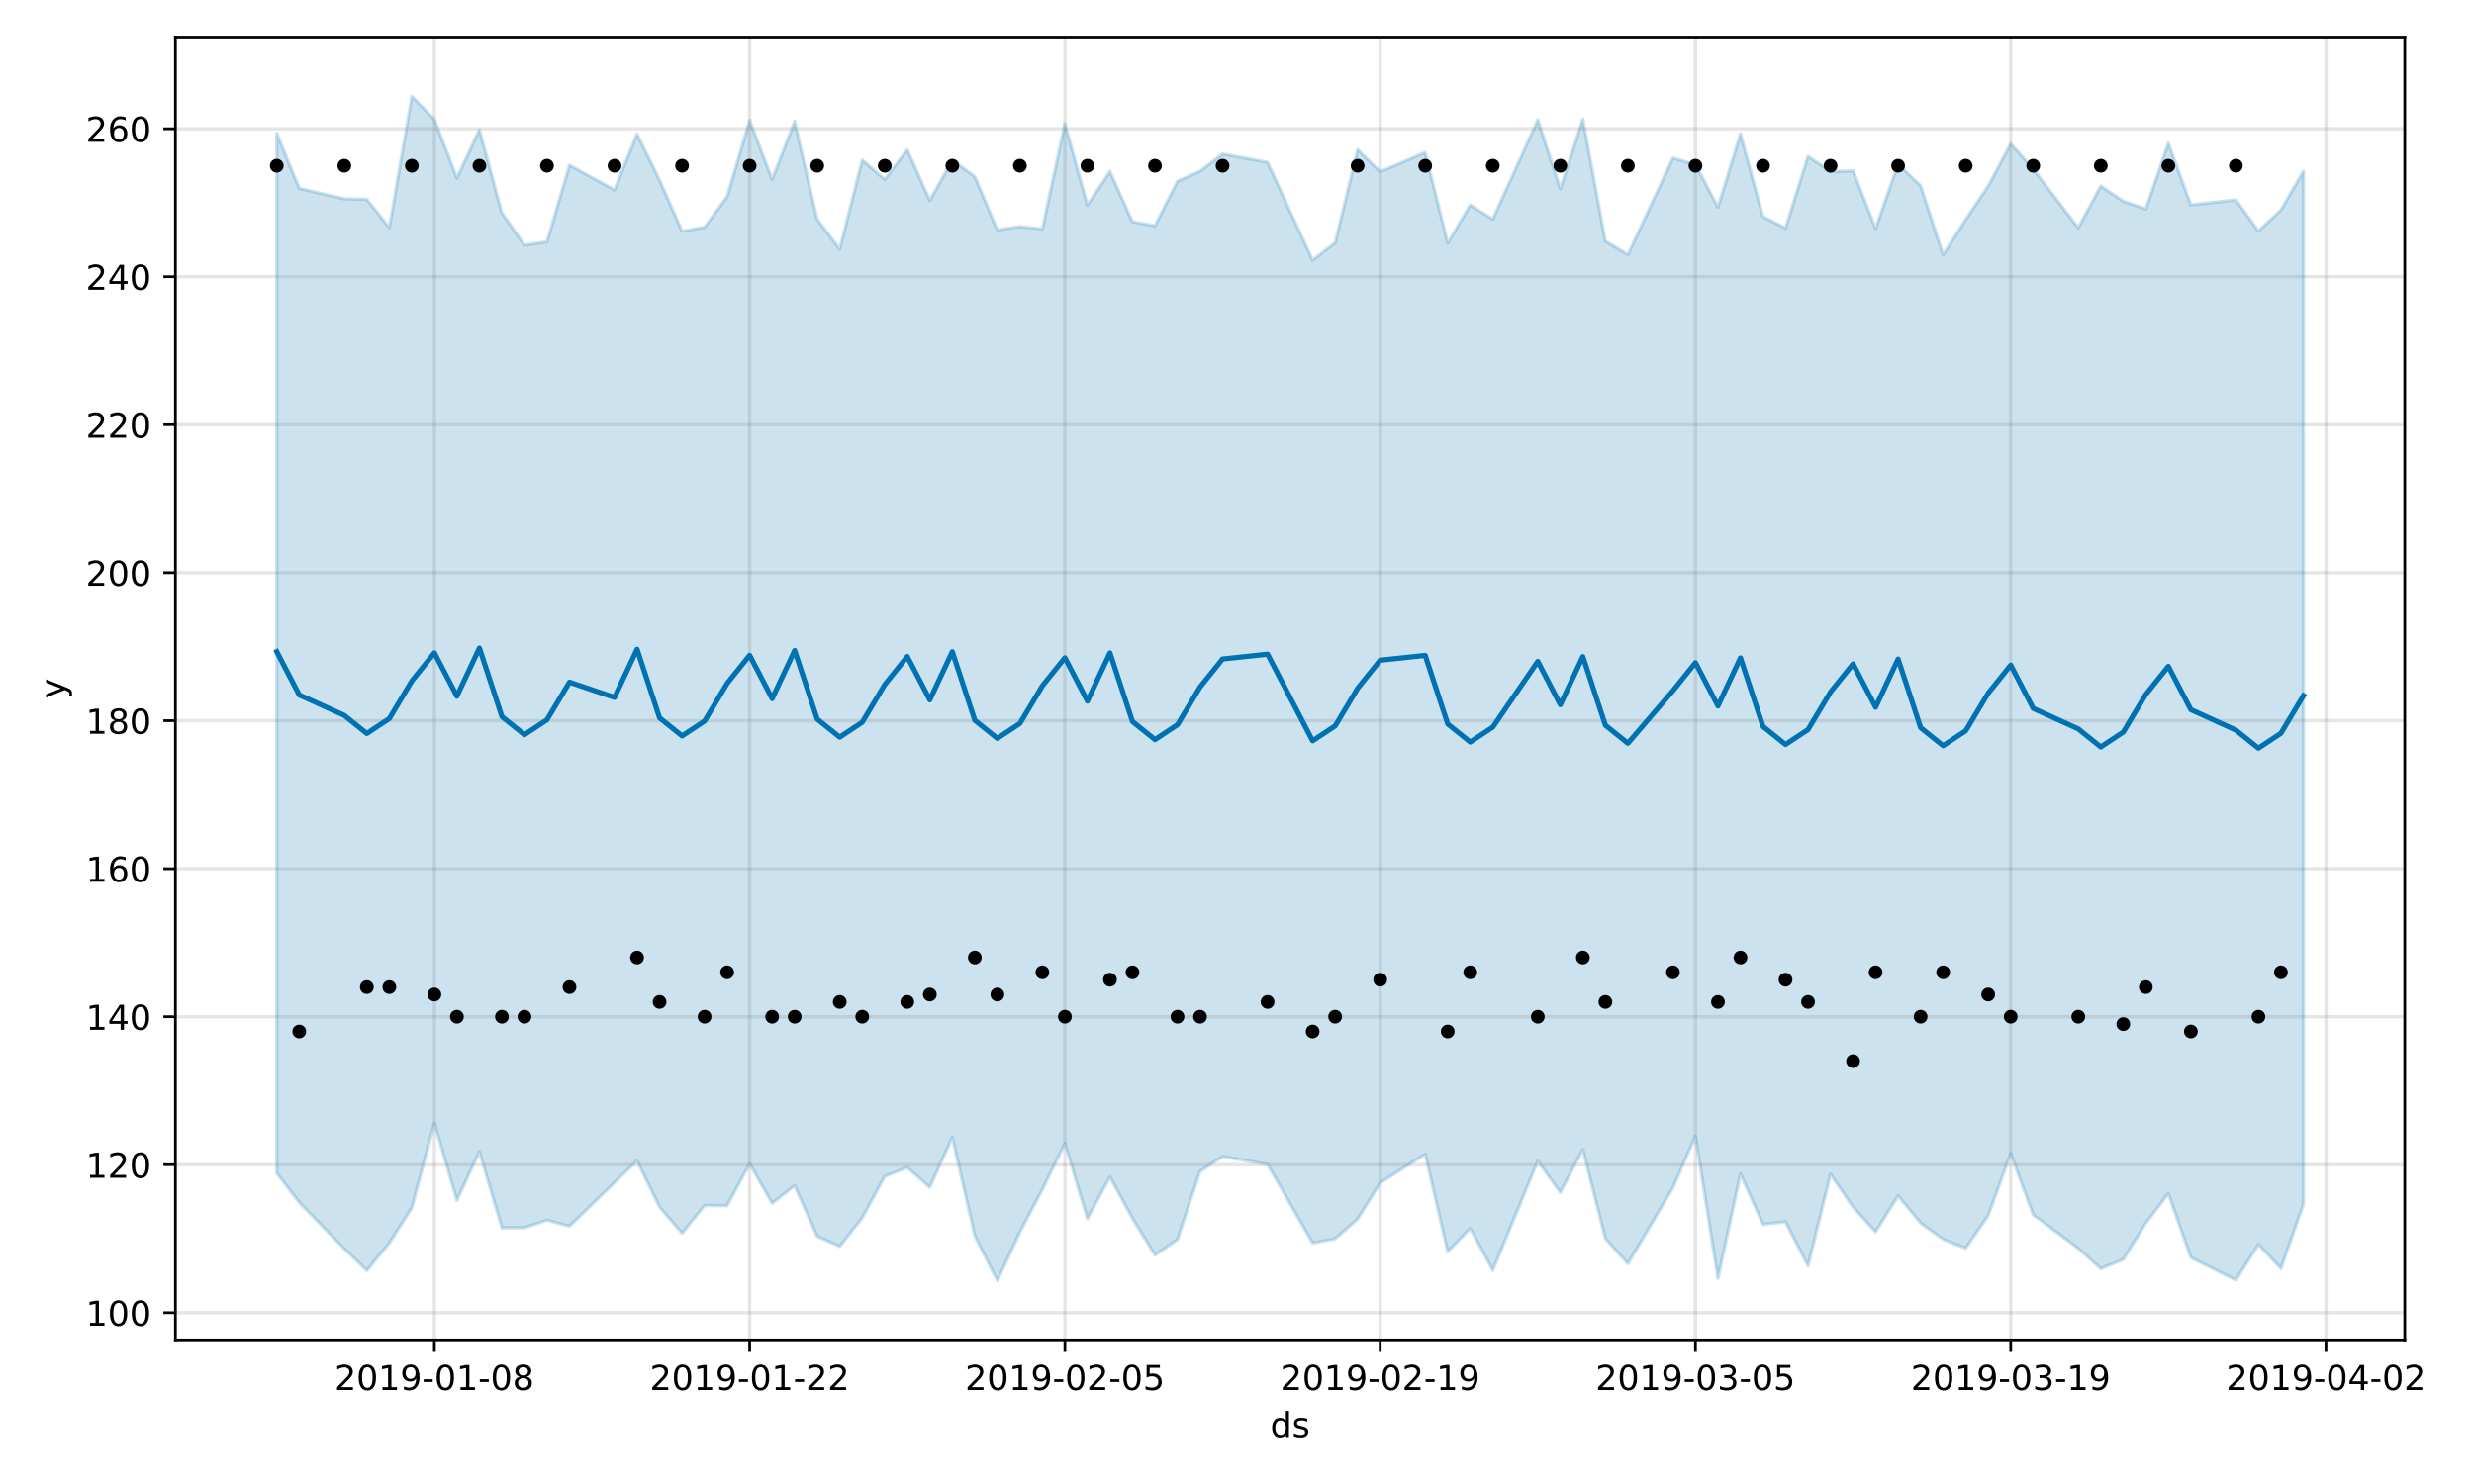 <?xml version="1.0" encoding="utf-8" standalone="no"?>
<!DOCTYPE svg PUBLIC "-//W3C//DTD SVG 1.1//EN"
  "http://www.w3.org/Graphics/SVG/1.1/DTD/svg11.dtd">
<!-- Created with matplotlib (https://matplotlib.org/) -->
<svg height="432pt" version="1.1" viewBox="0 0 720 432" width="720pt" xmlns="http://www.w3.org/2000/svg" xmlns:xlink="http://www.w3.org/1999/xlink">
 <defs>
  <style type="text/css">
*{stroke-linecap:butt;stroke-linejoin:round;}
  </style>
 </defs>
 <g id="figure_1">
  <g id="patch_1">
   <path d="M 0 432 
L 720 432 
L 720 0 
L 0 0 
z
" style="fill:#ffffff;"/>
  </g>
  <g id="axes_1">
   <g id="patch_2">
    <path d="M 51.05 390.04 
L 699.857 390.04 
L 699.857 10.8 
L 51.05 10.8 
z
" style="fill:#ffffff;"/>
   </g>
   <g id="PolyCollection_1">
    <defs>
     <path d="M 80.541 -393.161 
L 80.541 -90.504 
L 87.095 -81.955 
L 100.202 -68.465 
L 106.756 -62.126 
L 113.309 -70.136 
L 119.863 -80.389 
L 126.417 -105.034 
L 132.97 -82.588 
L 139.524 -96.75 
L 146.077 -74.578 
L 152.631 -74.571 
L 159.185 -76.794 
L 165.738 -75.019 
L 178.845 -87.751 
L 185.399 -94.082 
L 191.953 -80.592 
L 198.506 -73.006 
L 205.06 -81.075 
L 211.613 -81.009 
L 218.167 -93.222 
L 224.721 -81.7 
L 231.274 -86.862 
L 237.828 -72.081 
L 244.381 -69.159 
L 250.935 -77.463 
L 257.489 -89.522 
L 264.042 -92.128 
L 270.596 -86.347 
L 277.15 -100.916 
L 283.703 -72.187 
L 290.257 -59.198 
L 296.81 -73.288 
L 303.364 -85.74 
L 309.918 -99.134 
L 316.471 -77.231 
L 323.025 -89.352 
L 329.578 -77.296 
L 336.132 -66.634 
L 342.686 -71.186 
L 349.239 -90.997 
L 355.793 -95.341 
L 368.9 -93.025 
L 382.007 -70.124 
L 388.561 -71.364 
L 395.114 -77.127 
L 401.668 -87.625 
L 414.775 -96.02 
L 421.329 -67.599 
L 427.883 -74.411 
L 434.436 -62.205 
L 447.543 -93.985 
L 454.097 -84.851 
L 460.651 -97.331 
L 467.204 -71.451 
L 473.758 -64.126 
L 486.865 -86.229 
L 493.419 -101.23 
L 499.972 -59.838 
L 506.526 -90.282 
L 513.079 -75.566 
L 519.633 -76.304 
L 526.187 -63.503 
L 532.74 -90.162 
L 539.294 -80.574 
L 545.847 -73.386 
L 552.401 -83.889 
L 558.955 -75.963 
L 565.508 -71.231 
L 572.062 -68.629 
L 578.616 -78.128 
L 585.169 -96.144 
L 591.723 -78.357 
L 604.83 -68.555 
L 611.384 -62.677 
L 617.937 -65.379 
L 624.491 -75.918 
L 631.044 -84.529 
L 637.598 -65.892 
L 650.705 -59.352 
L 657.259 -69.718 
L 663.812 -62.712 
L 670.366 -81.444 
L 670.366 -382.159 
L 670.366 -382.159 
L 663.812 -370.863 
L 657.259 -364.743 
L 650.705 -373.822 
L 637.598 -372.357 
L 631.044 -390.331 
L 624.491 -371.172 
L 617.937 -373.425 
L 611.384 -377.838 
L 604.83 -365.703 
L 591.723 -382.799 
L 585.169 -390.185 
L 578.616 -377.843 
L 572.062 -368.085 
L 565.508 -357.871 
L 558.955 -377.926 
L 552.401 -384.269 
L 545.847 -365.472 
L 539.294 -382.265 
L 532.74 -382.029 
L 526.187 -386.503 
L 519.633 -365.612 
L 513.079 -368.942 
L 506.526 -393.059 
L 499.972 -371.71 
L 493.419 -384.123 
L 486.865 -386.009 
L 473.758 -357.883 
L 467.204 -361.812 
L 460.651 -397.364 
L 454.097 -377.071 
L 447.543 -397.157 
L 434.436 -368.183 
L 427.883 -372.337 
L 421.329 -361.264 
L 414.775 -387.626 
L 401.668 -382.024 
L 395.114 -388.461 
L 388.561 -361.339 
L 382.007 -356.289 
L 368.9 -384.763 
L 355.793 -387.173 
L 349.239 -382.176 
L 342.686 -379.248 
L 336.132 -366.305 
L 329.578 -367.442 
L 323.025 -382.077 
L 316.471 -372.294 
L 309.918 -396.03 
L 303.364 -365.382 
L 296.81 -366.06 
L 290.257 -365.069 
L 283.703 -380.581 
L 277.15 -385.428 
L 270.596 -373.63 
L 264.042 -388.463 
L 257.489 -379.782 
L 250.935 -385.42 
L 244.381 -359.478 
L 237.828 -368.166 
L 231.274 -396.688 
L 224.721 -379.755 
L 218.167 -396.997 
L 211.613 -374.761 
L 205.06 -365.886 
L 198.506 -364.723 
L 191.953 -379.579 
L 185.399 -392.997 
L 178.845 -376.714 
L 165.738 -383.925 
L 159.185 -361.589 
L 152.631 -360.669 
L 146.077 -370.012 
L 139.524 -394.253 
L 132.97 -380.19 
L 126.417 -397.268 
L 119.863 -403.962 
L 113.309 -365.739 
L 106.756 -373.984 
L 100.202 -374.114 
L 87.095 -377.184 
L 80.541 -393.161 
z
" id="mb9f3b65f4f" style="stroke:#0072b2;stroke-opacity:0.2;"/>
    </defs>
    <g clip-path="url(#pc8fe25f6d8)">
     <use style="fill:#0072b2;fill-opacity:0.2;stroke:#0072b2;stroke-opacity:0.2;" x="0" xlink:href="#mb9f3b65f4f" y="432"/>
    </g>
   </g>
   <g id="matplotlib.axis_1">
    <g id="xtick_1">
     <g id="line2d_1">
      <path clip-path="url(#pc8fe25f6d8)" d="M 126.417 390.04 
L 126.417 10.8 
" style="fill:none;stroke:#808080;stroke-linecap:square;stroke-opacity:0.2;"/>
     </g>
     <g id="line2d_2">
      <defs>
       <path d="M 0 0 
L 0 3.5 
" id="ma91b0bcf35" style="stroke:#000000;stroke-width:0.8;"/>
      </defs>
      <g>
       <use style="stroke:#000000;stroke-width:0.8;" x="126.417" xlink:href="#ma91b0bcf35" y="390.04"/>
      </g>
     </g>
     <g id="text_1">
      <!-- 2019-01-08 -->
      <defs>
       <path d="M 19.188 8.297 
L 53.609 8.297 
L 53.609 0 
L 7.328 0 
L 7.328 8.297 
Q 12.938 14.109 22.625 23.891 
Q 32.328 33.688 34.812 36.531 
Q 39.547 41.844 41.422 45.531 
Q 43.312 49.219 43.312 52.781 
Q 43.312 58.594 39.234 62.25 
Q 35.156 65.922 28.609 65.922 
Q 23.969 65.922 18.812 64.312 
Q 13.672 62.703 7.812 59.422 
L 7.812 69.391 
Q 13.766 71.781 18.938 73 
Q 24.125 74.219 28.422 74.219 
Q 39.75 74.219 46.484 68.547 
Q 53.219 62.891 53.219 53.422 
Q 53.219 48.922 51.531 44.891 
Q 49.859 40.875 45.406 35.406 
Q 44.188 33.984 37.641 27.219 
Q 31.109 20.453 19.188 8.297 
z
" id="DejaVuSans-50"/>
       <path d="M 31.781 66.406 
Q 24.172 66.406 20.328 58.906 
Q 16.5 51.422 16.5 36.375 
Q 16.5 21.391 20.328 13.891 
Q 24.172 6.391 31.781 6.391 
Q 39.453 6.391 43.281 13.891 
Q 47.125 21.391 47.125 36.375 
Q 47.125 51.422 43.281 58.906 
Q 39.453 66.406 31.781 66.406 
z
M 31.781 74.219 
Q 44.047 74.219 50.516 64.516 
Q 56.984 54.828 56.984 36.375 
Q 56.984 17.969 50.516 8.266 
Q 44.047 -1.422 31.781 -1.422 
Q 19.531 -1.422 13.062 8.266 
Q 6.594 17.969 6.594 36.375 
Q 6.594 54.828 13.062 64.516 
Q 19.531 74.219 31.781 74.219 
z
" id="DejaVuSans-48"/>
       <path d="M 12.406 8.297 
L 28.516 8.297 
L 28.516 63.922 
L 10.984 60.406 
L 10.984 69.391 
L 28.422 72.906 
L 38.281 72.906 
L 38.281 8.297 
L 54.391 8.297 
L 54.391 0 
L 12.406 0 
z
" id="DejaVuSans-49"/>
       <path d="M 10.984 1.516 
L 10.984 10.5 
Q 14.703 8.734 18.5 7.812 
Q 22.312 6.891 25.984 6.891 
Q 35.75 6.891 40.891 13.453 
Q 46.047 20.016 46.781 33.406 
Q 43.953 29.203 39.594 26.953 
Q 35.25 24.703 29.984 24.703 
Q 19.047 24.703 12.672 31.312 
Q 6.297 37.938 6.297 49.422 
Q 6.297 60.641 12.938 67.422 
Q 19.578 74.219 30.609 74.219 
Q 43.266 74.219 49.922 64.516 
Q 56.594 54.828 56.594 36.375 
Q 56.594 19.141 48.406 8.859 
Q 40.234 -1.422 26.422 -1.422 
Q 22.703 -1.422 18.891 -0.688 
Q 15.094 0.047 10.984 1.516 
z
M 30.609 32.422 
Q 37.25 32.422 41.125 36.953 
Q 45.016 41.5 45.016 49.422 
Q 45.016 57.281 41.125 61.844 
Q 37.25 66.406 30.609 66.406 
Q 23.969 66.406 20.094 61.844 
Q 16.219 57.281 16.219 49.422 
Q 16.219 41.5 20.094 36.953 
Q 23.969 32.422 30.609 32.422 
z
" id="DejaVuSans-57"/>
       <path d="M 4.891 31.391 
L 31.203 31.391 
L 31.203 23.391 
L 4.891 23.391 
z
" id="DejaVuSans-45"/>
       <path d="M 31.781 34.625 
Q 24.75 34.625 20.719 30.859 
Q 16.703 27.094 16.703 20.516 
Q 16.703 13.922 20.719 10.156 
Q 24.75 6.391 31.781 6.391 
Q 38.812 6.391 42.859 10.172 
Q 46.922 13.969 46.922 20.516 
Q 46.922 27.094 42.891 30.859 
Q 38.875 34.625 31.781 34.625 
z
M 21.922 38.812 
Q 15.578 40.375 12.031 44.719 
Q 8.5 49.078 8.5 55.328 
Q 8.5 64.062 14.719 69.141 
Q 20.953 74.219 31.781 74.219 
Q 42.672 74.219 48.875 69.141 
Q 55.078 64.062 55.078 55.328 
Q 55.078 49.078 51.531 44.719 
Q 48 40.375 41.703 38.812 
Q 48.828 37.156 52.797 32.312 
Q 56.781 27.484 56.781 20.516 
Q 56.781 9.906 50.312 4.234 
Q 43.844 -1.422 31.781 -1.422 
Q 19.734 -1.422 13.25 4.234 
Q 6.781 9.906 6.781 20.516 
Q 6.781 27.484 10.781 32.312 
Q 14.797 37.156 21.922 38.812 
z
M 18.312 54.391 
Q 18.312 48.734 21.844 45.562 
Q 25.391 42.391 31.781 42.391 
Q 38.141 42.391 41.719 45.562 
Q 45.312 48.734 45.312 54.391 
Q 45.312 60.062 41.719 63.234 
Q 38.141 66.406 31.781 66.406 
Q 25.391 66.406 21.844 63.234 
Q 18.312 60.062 18.312 54.391 
z
" id="DejaVuSans-56"/>
      </defs>
      <g transform="translate(97.359 404.638)scale(0.1 -0.1)">
       <use xlink:href="#DejaVuSans-50"/>
       <use x="63.623" xlink:href="#DejaVuSans-48"/>
       <use x="127.246" xlink:href="#DejaVuSans-49"/>
       <use x="190.869" xlink:href="#DejaVuSans-57"/>
       <use x="254.492" xlink:href="#DejaVuSans-45"/>
       <use x="290.576" xlink:href="#DejaVuSans-48"/>
       <use x="354.199" xlink:href="#DejaVuSans-49"/>
       <use x="417.822" xlink:href="#DejaVuSans-45"/>
       <use x="453.906" xlink:href="#DejaVuSans-48"/>
       <use x="517.529" xlink:href="#DejaVuSans-56"/>
      </g>
     </g>
    </g>
    <g id="xtick_2">
     <g id="line2d_3">
      <path clip-path="url(#pc8fe25f6d8)" d="M 218.167 390.04 
L 218.167 10.8 
" style="fill:none;stroke:#808080;stroke-linecap:square;stroke-opacity:0.2;"/>
     </g>
     <g id="line2d_4">
      <g>
       <use style="stroke:#000000;stroke-width:0.8;" x="218.167" xlink:href="#ma91b0bcf35" y="390.04"/>
      </g>
     </g>
     <g id="text_2">
      <!-- 2019-01-22 -->
      <g transform="translate(189.109 404.638)scale(0.1 -0.1)">
       <use xlink:href="#DejaVuSans-50"/>
       <use x="63.623" xlink:href="#DejaVuSans-48"/>
       <use x="127.246" xlink:href="#DejaVuSans-49"/>
       <use x="190.869" xlink:href="#DejaVuSans-57"/>
       <use x="254.492" xlink:href="#DejaVuSans-45"/>
       <use x="290.576" xlink:href="#DejaVuSans-48"/>
       <use x="354.199" xlink:href="#DejaVuSans-49"/>
       <use x="417.822" xlink:href="#DejaVuSans-45"/>
       <use x="453.906" xlink:href="#DejaVuSans-50"/>
       <use x="517.529" xlink:href="#DejaVuSans-50"/>
      </g>
     </g>
    </g>
    <g id="xtick_3">
     <g id="line2d_5">
      <path clip-path="url(#pc8fe25f6d8)" d="M 309.918 390.04 
L 309.918 10.8 
" style="fill:none;stroke:#808080;stroke-linecap:square;stroke-opacity:0.2;"/>
     </g>
     <g id="line2d_6">
      <g>
       <use style="stroke:#000000;stroke-width:0.8;" x="309.918" xlink:href="#ma91b0bcf35" y="390.04"/>
      </g>
     </g>
     <g id="text_3">
      <!-- 2019-02-05 -->
      <defs>
       <path d="M 10.797 72.906 
L 49.516 72.906 
L 49.516 64.594 
L 19.828 64.594 
L 19.828 46.734 
Q 21.969 47.469 24.109 47.828 
Q 26.266 48.188 28.422 48.188 
Q 40.625 48.188 47.75 41.5 
Q 54.891 34.812 54.891 23.391 
Q 54.891 11.625 47.562 5.094 
Q 40.234 -1.422 26.906 -1.422 
Q 22.312 -1.422 17.547 -0.641 
Q 12.797 0.141 7.719 1.703 
L 7.719 11.625 
Q 12.109 9.234 16.797 8.062 
Q 21.484 6.891 26.703 6.891 
Q 35.156 6.891 40.078 11.328 
Q 45.016 15.766 45.016 23.391 
Q 45.016 31 40.078 35.438 
Q 35.156 39.891 26.703 39.891 
Q 22.75 39.891 18.812 39.016 
Q 14.891 38.141 10.797 36.281 
z
" id="DejaVuSans-53"/>
      </defs>
      <g transform="translate(280.86 404.638)scale(0.1 -0.1)">
       <use xlink:href="#DejaVuSans-50"/>
       <use x="63.623" xlink:href="#DejaVuSans-48"/>
       <use x="127.246" xlink:href="#DejaVuSans-49"/>
       <use x="190.869" xlink:href="#DejaVuSans-57"/>
       <use x="254.492" xlink:href="#DejaVuSans-45"/>
       <use x="290.576" xlink:href="#DejaVuSans-48"/>
       <use x="354.199" xlink:href="#DejaVuSans-50"/>
       <use x="417.822" xlink:href="#DejaVuSans-45"/>
       <use x="453.906" xlink:href="#DejaVuSans-48"/>
       <use x="517.529" xlink:href="#DejaVuSans-53"/>
      </g>
     </g>
    </g>
    <g id="xtick_4">
     <g id="line2d_7">
      <path clip-path="url(#pc8fe25f6d8)" d="M 401.668 390.04 
L 401.668 10.8 
" style="fill:none;stroke:#808080;stroke-linecap:square;stroke-opacity:0.2;"/>
     </g>
     <g id="line2d_8">
      <g>
       <use style="stroke:#000000;stroke-width:0.8;" x="401.668" xlink:href="#ma91b0bcf35" y="390.04"/>
      </g>
     </g>
     <g id="text_4">
      <!-- 2019-02-19 -->
      <g transform="translate(372.61 404.638)scale(0.1 -0.1)">
       <use xlink:href="#DejaVuSans-50"/>
       <use x="63.623" xlink:href="#DejaVuSans-48"/>
       <use x="127.246" xlink:href="#DejaVuSans-49"/>
       <use x="190.869" xlink:href="#DejaVuSans-57"/>
       <use x="254.492" xlink:href="#DejaVuSans-45"/>
       <use x="290.576" xlink:href="#DejaVuSans-48"/>
       <use x="354.199" xlink:href="#DejaVuSans-50"/>
       <use x="417.822" xlink:href="#DejaVuSans-45"/>
       <use x="453.906" xlink:href="#DejaVuSans-49"/>
       <use x="517.529" xlink:href="#DejaVuSans-57"/>
      </g>
     </g>
    </g>
    <g id="xtick_5">
     <g id="line2d_9">
      <path clip-path="url(#pc8fe25f6d8)" d="M 493.419 390.04 
L 493.419 10.8 
" style="fill:none;stroke:#808080;stroke-linecap:square;stroke-opacity:0.2;"/>
     </g>
     <g id="line2d_10">
      <g>
       <use style="stroke:#000000;stroke-width:0.8;" x="493.419" xlink:href="#ma91b0bcf35" y="390.04"/>
      </g>
     </g>
     <g id="text_5">
      <!-- 2019-03-05 -->
      <defs>
       <path d="M 40.578 39.312 
Q 47.656 37.797 51.625 33 
Q 55.609 28.219 55.609 21.188 
Q 55.609 10.406 48.188 4.484 
Q 40.766 -1.422 27.094 -1.422 
Q 22.516 -1.422 17.656 -0.516 
Q 12.797 0.391 7.625 2.203 
L 7.625 11.719 
Q 11.719 9.328 16.594 8.109 
Q 21.484 6.891 26.812 6.891 
Q 36.078 6.891 40.938 10.547 
Q 45.797 14.203 45.797 21.188 
Q 45.797 27.641 41.281 31.266 
Q 36.766 34.906 28.719 34.906 
L 20.219 34.906 
L 20.219 43.016 
L 29.109 43.016 
Q 36.375 43.016 40.234 45.922 
Q 44.094 48.828 44.094 54.297 
Q 44.094 59.906 40.109 62.906 
Q 36.141 65.922 28.719 65.922 
Q 24.656 65.922 20.016 65.031 
Q 15.375 64.156 9.812 62.312 
L 9.812 71.094 
Q 15.438 72.656 20.344 73.438 
Q 25.25 74.219 29.594 74.219 
Q 40.828 74.219 47.359 69.109 
Q 53.906 64.016 53.906 55.328 
Q 53.906 49.266 50.438 45.094 
Q 46.969 40.922 40.578 39.312 
z
" id="DejaVuSans-51"/>
      </defs>
      <g transform="translate(464.361 404.638)scale(0.1 -0.1)">
       <use xlink:href="#DejaVuSans-50"/>
       <use x="63.623" xlink:href="#DejaVuSans-48"/>
       <use x="127.246" xlink:href="#DejaVuSans-49"/>
       <use x="190.869" xlink:href="#DejaVuSans-57"/>
       <use x="254.492" xlink:href="#DejaVuSans-45"/>
       <use x="290.576" xlink:href="#DejaVuSans-48"/>
       <use x="354.199" xlink:href="#DejaVuSans-51"/>
       <use x="417.822" xlink:href="#DejaVuSans-45"/>
       <use x="453.906" xlink:href="#DejaVuSans-48"/>
       <use x="517.529" xlink:href="#DejaVuSans-53"/>
      </g>
     </g>
    </g>
    <g id="xtick_6">
     <g id="line2d_11">
      <path clip-path="url(#pc8fe25f6d8)" d="M 585.169 390.04 
L 585.169 10.8 
" style="fill:none;stroke:#808080;stroke-linecap:square;stroke-opacity:0.2;"/>
     </g>
     <g id="line2d_12">
      <g>
       <use style="stroke:#000000;stroke-width:0.8;" x="585.169" xlink:href="#ma91b0bcf35" y="390.04"/>
      </g>
     </g>
     <g id="text_6">
      <!-- 2019-03-19 -->
      <g transform="translate(556.111 404.638)scale(0.1 -0.1)">
       <use xlink:href="#DejaVuSans-50"/>
       <use x="63.623" xlink:href="#DejaVuSans-48"/>
       <use x="127.246" xlink:href="#DejaVuSans-49"/>
       <use x="190.869" xlink:href="#DejaVuSans-57"/>
       <use x="254.492" xlink:href="#DejaVuSans-45"/>
       <use x="290.576" xlink:href="#DejaVuSans-48"/>
       <use x="354.199" xlink:href="#DejaVuSans-51"/>
       <use x="417.822" xlink:href="#DejaVuSans-45"/>
       <use x="453.906" xlink:href="#DejaVuSans-49"/>
       <use x="517.529" xlink:href="#DejaVuSans-57"/>
      </g>
     </g>
    </g>
    <g id="xtick_7">
     <g id="line2d_13">
      <path clip-path="url(#pc8fe25f6d8)" d="M 676.92 390.04 
L 676.92 10.8 
" style="fill:none;stroke:#808080;stroke-linecap:square;stroke-opacity:0.2;"/>
     </g>
     <g id="line2d_14">
      <g>
       <use style="stroke:#000000;stroke-width:0.8;" x="676.92" xlink:href="#ma91b0bcf35" y="390.04"/>
      </g>
     </g>
     <g id="text_7">
      <!-- 2019-04-02 -->
      <defs>
       <path d="M 37.797 64.312 
L 12.891 25.391 
L 37.797 25.391 
z
M 35.203 72.906 
L 47.609 72.906 
L 47.609 25.391 
L 58.016 25.391 
L 58.016 17.188 
L 47.609 17.188 
L 47.609 0 
L 37.797 0 
L 37.797 17.188 
L 4.891 17.188 
L 4.891 26.703 
z
" id="DejaVuSans-52"/>
      </defs>
      <g transform="translate(647.862 404.638)scale(0.1 -0.1)">
       <use xlink:href="#DejaVuSans-50"/>
       <use x="63.623" xlink:href="#DejaVuSans-48"/>
       <use x="127.246" xlink:href="#DejaVuSans-49"/>
       <use x="190.869" xlink:href="#DejaVuSans-57"/>
       <use x="254.492" xlink:href="#DejaVuSans-45"/>
       <use x="290.576" xlink:href="#DejaVuSans-48"/>
       <use x="354.199" xlink:href="#DejaVuSans-52"/>
       <use x="417.822" xlink:href="#DejaVuSans-45"/>
       <use x="453.906" xlink:href="#DejaVuSans-48"/>
       <use x="517.529" xlink:href="#DejaVuSans-50"/>
      </g>
     </g>
    </g>
    <g id="text_8">
     <!-- ds -->
     <defs>
      <path d="M 45.406 46.391 
L 45.406 75.984 
L 54.391 75.984 
L 54.391 0 
L 45.406 0 
L 45.406 8.203 
Q 42.578 3.328 38.25 0.953 
Q 33.938 -1.422 27.875 -1.422 
Q 17.969 -1.422 11.734 6.484 
Q 5.516 14.406 5.516 27.297 
Q 5.516 40.188 11.734 48.094 
Q 17.969 56 27.875 56 
Q 33.938 56 38.25 53.625 
Q 42.578 51.266 45.406 46.391 
z
M 14.797 27.297 
Q 14.797 17.391 18.875 11.75 
Q 22.953 6.109 30.078 6.109 
Q 37.203 6.109 41.297 11.75 
Q 45.406 17.391 45.406 27.297 
Q 45.406 37.203 41.297 42.844 
Q 37.203 48.484 30.078 48.484 
Q 22.953 48.484 18.875 42.844 
Q 14.797 37.203 14.797 27.297 
z
" id="DejaVuSans-100"/>
      <path d="M 44.281 53.078 
L 44.281 44.578 
Q 40.484 46.531 36.375 47.5 
Q 32.281 48.484 27.875 48.484 
Q 21.188 48.484 17.844 46.438 
Q 14.5 44.391 14.5 40.281 
Q 14.5 37.156 16.891 35.375 
Q 19.281 33.594 26.516 31.984 
L 29.594 31.297 
Q 39.156 29.25 43.188 25.516 
Q 47.219 21.781 47.219 15.094 
Q 47.219 7.469 41.188 3.016 
Q 35.156 -1.422 24.609 -1.422 
Q 20.219 -1.422 15.453 -0.562 
Q 10.688 0.297 5.422 2 
L 5.422 11.281 
Q 10.406 8.688 15.234 7.391 
Q 20.062 6.109 24.812 6.109 
Q 31.156 6.109 34.562 8.281 
Q 37.984 10.453 37.984 14.406 
Q 37.984 18.062 35.516 20.016 
Q 33.062 21.969 24.703 23.781 
L 21.578 24.516 
Q 13.234 26.266 9.516 29.906 
Q 5.812 33.547 5.812 39.891 
Q 5.812 47.609 11.281 51.797 
Q 16.75 56 26.812 56 
Q 31.781 56 36.172 55.266 
Q 40.578 54.547 44.281 53.078 
z
" id="DejaVuSans-115"/>
     </defs>
     <g transform="translate(369.675 418.317)scale(0.1 -0.1)">
      <use xlink:href="#DejaVuSans-100"/>
      <use x="63.477" xlink:href="#DejaVuSans-115"/>
     </g>
    </g>
   </g>
   <g id="matplotlib.axis_2">
    <g id="ytick_1">
     <g id="line2d_15">
      <path clip-path="url(#pc8fe25f6d8)" d="M 51.05 382.128 
L 699.857 382.128 
" style="fill:none;stroke:#808080;stroke-linecap:square;stroke-opacity:0.2;"/>
     </g>
     <g id="line2d_16">
      <defs>
       <path d="M 0 0 
L -3.5 0 
" id="mf2fec239c9" style="stroke:#000000;stroke-width:0.8;"/>
      </defs>
      <g>
       <use style="stroke:#000000;stroke-width:0.8;" x="51.05" xlink:href="#mf2fec239c9" y="382.128"/>
      </g>
     </g>
     <g id="text_9">
      <!-- 100 -->
      <g transform="translate(24.962 385.928)scale(0.1 -0.1)">
       <use xlink:href="#DejaVuSans-49"/>
       <use x="63.623" xlink:href="#DejaVuSans-48"/>
       <use x="127.246" xlink:href="#DejaVuSans-48"/>
      </g>
     </g>
    </g>
    <g id="ytick_2">
     <g id="line2d_17">
      <path clip-path="url(#pc8fe25f6d8)" d="M 51.05 339.046 
L 699.857 339.046 
" style="fill:none;stroke:#808080;stroke-linecap:square;stroke-opacity:0.2;"/>
     </g>
     <g id="line2d_18">
      <g>
       <use style="stroke:#000000;stroke-width:0.8;" x="51.05" xlink:href="#mf2fec239c9" y="339.046"/>
      </g>
     </g>
     <g id="text_10">
      <!-- 120 -->
      <g transform="translate(24.962 342.846)scale(0.1 -0.1)">
       <use xlink:href="#DejaVuSans-49"/>
       <use x="63.623" xlink:href="#DejaVuSans-50"/>
       <use x="127.246" xlink:href="#DejaVuSans-48"/>
      </g>
     </g>
    </g>
    <g id="ytick_3">
     <g id="line2d_19">
      <path clip-path="url(#pc8fe25f6d8)" d="M 51.05 295.965 
L 699.857 295.965 
" style="fill:none;stroke:#808080;stroke-linecap:square;stroke-opacity:0.2;"/>
     </g>
     <g id="line2d_20">
      <g>
       <use style="stroke:#000000;stroke-width:0.8;" x="51.05" xlink:href="#mf2fec239c9" y="295.965"/>
      </g>
     </g>
     <g id="text_11">
      <!-- 140 -->
      <g transform="translate(24.962 299.764)scale(0.1 -0.1)">
       <use xlink:href="#DejaVuSans-49"/>
       <use x="63.623" xlink:href="#DejaVuSans-52"/>
       <use x="127.246" xlink:href="#DejaVuSans-48"/>
      </g>
     </g>
    </g>
    <g id="ytick_4">
     <g id="line2d_21">
      <path clip-path="url(#pc8fe25f6d8)" d="M 51.05 252.883 
L 699.857 252.883 
" style="fill:none;stroke:#808080;stroke-linecap:square;stroke-opacity:0.2;"/>
     </g>
     <g id="line2d_22">
      <g>
       <use style="stroke:#000000;stroke-width:0.8;" x="51.05" xlink:href="#mf2fec239c9" y="252.883"/>
      </g>
     </g>
     <g id="text_12">
      <!-- 160 -->
      <defs>
       <path d="M 33.016 40.375 
Q 26.375 40.375 22.484 35.828 
Q 18.609 31.297 18.609 23.391 
Q 18.609 15.531 22.484 10.953 
Q 26.375 6.391 33.016 6.391 
Q 39.656 6.391 43.531 10.953 
Q 47.406 15.531 47.406 23.391 
Q 47.406 31.297 43.531 35.828 
Q 39.656 40.375 33.016 40.375 
z
M 52.594 71.297 
L 52.594 62.312 
Q 48.875 64.062 45.094 64.984 
Q 41.312 65.922 37.594 65.922 
Q 27.828 65.922 22.672 59.328 
Q 17.531 52.734 16.797 39.406 
Q 19.672 43.656 24.016 45.922 
Q 28.375 48.188 33.594 48.188 
Q 44.578 48.188 50.953 41.516 
Q 57.328 34.859 57.328 23.391 
Q 57.328 12.156 50.688 5.359 
Q 44.047 -1.422 33.016 -1.422 
Q 20.359 -1.422 13.672 8.266 
Q 6.984 17.969 6.984 36.375 
Q 6.984 53.656 15.188 63.938 
Q 23.391 74.219 37.203 74.219 
Q 40.922 74.219 44.703 73.484 
Q 48.484 72.75 52.594 71.297 
z
" id="DejaVuSans-54"/>
      </defs>
      <g transform="translate(24.962 256.682)scale(0.1 -0.1)">
       <use xlink:href="#DejaVuSans-49"/>
       <use x="63.623" xlink:href="#DejaVuSans-54"/>
       <use x="127.246" xlink:href="#DejaVuSans-48"/>
      </g>
     </g>
    </g>
    <g id="ytick_5">
     <g id="line2d_23">
      <path clip-path="url(#pc8fe25f6d8)" d="M 51.05 209.801 
L 699.857 209.801 
" style="fill:none;stroke:#808080;stroke-linecap:square;stroke-opacity:0.2;"/>
     </g>
     <g id="line2d_24">
      <g>
       <use style="stroke:#000000;stroke-width:0.8;" x="51.05" xlink:href="#mf2fec239c9" y="209.801"/>
      </g>
     </g>
     <g id="text_13">
      <!-- 180 -->
      <g transform="translate(24.962 213.6)scale(0.1 -0.1)">
       <use xlink:href="#DejaVuSans-49"/>
       <use x="63.623" xlink:href="#DejaVuSans-56"/>
       <use x="127.246" xlink:href="#DejaVuSans-48"/>
      </g>
     </g>
    </g>
    <g id="ytick_6">
     <g id="line2d_25">
      <path clip-path="url(#pc8fe25f6d8)" d="M 51.05 166.719 
L 699.857 166.719 
" style="fill:none;stroke:#808080;stroke-linecap:square;stroke-opacity:0.2;"/>
     </g>
     <g id="line2d_26">
      <g>
       <use style="stroke:#000000;stroke-width:0.8;" x="51.05" xlink:href="#mf2fec239c9" y="166.719"/>
      </g>
     </g>
     <g id="text_14">
      <!-- 200 -->
      <g transform="translate(24.962 170.518)scale(0.1 -0.1)">
       <use xlink:href="#DejaVuSans-50"/>
       <use x="63.623" xlink:href="#DejaVuSans-48"/>
       <use x="127.246" xlink:href="#DejaVuSans-48"/>
      </g>
     </g>
    </g>
    <g id="ytick_7">
     <g id="line2d_27">
      <path clip-path="url(#pc8fe25f6d8)" d="M 51.05 123.637 
L 699.857 123.637 
" style="fill:none;stroke:#808080;stroke-linecap:square;stroke-opacity:0.2;"/>
     </g>
     <g id="line2d_28">
      <g>
       <use style="stroke:#000000;stroke-width:0.8;" x="51.05" xlink:href="#mf2fec239c9" y="123.637"/>
      </g>
     </g>
     <g id="text_15">
      <!-- 220 -->
      <g transform="translate(24.962 127.436)scale(0.1 -0.1)">
       <use xlink:href="#DejaVuSans-50"/>
       <use x="63.623" xlink:href="#DejaVuSans-50"/>
       <use x="127.246" xlink:href="#DejaVuSans-48"/>
      </g>
     </g>
    </g>
    <g id="ytick_8">
     <g id="line2d_29">
      <path clip-path="url(#pc8fe25f6d8)" d="M 51.05 80.555 
L 699.857 80.555 
" style="fill:none;stroke:#808080;stroke-linecap:square;stroke-opacity:0.2;"/>
     </g>
     <g id="line2d_30">
      <g>
       <use style="stroke:#000000;stroke-width:0.8;" x="51.05" xlink:href="#mf2fec239c9" y="80.555"/>
      </g>
     </g>
     <g id="text_16">
      <!-- 240 -->
      <g transform="translate(24.962 84.354)scale(0.1 -0.1)">
       <use xlink:href="#DejaVuSans-50"/>
       <use x="63.623" xlink:href="#DejaVuSans-52"/>
       <use x="127.246" xlink:href="#DejaVuSans-48"/>
      </g>
     </g>
    </g>
    <g id="ytick_9">
     <g id="line2d_31">
      <path clip-path="url(#pc8fe25f6d8)" d="M 51.05 37.473 
L 699.857 37.473 
" style="fill:none;stroke:#808080;stroke-linecap:square;stroke-opacity:0.2;"/>
     </g>
     <g id="line2d_32">
      <g>
       <use style="stroke:#000000;stroke-width:0.8;" x="51.05" xlink:href="#mf2fec239c9" y="37.473"/>
      </g>
     </g>
     <g id="text_17">
      <!-- 260 -->
      <g transform="translate(24.962 41.273)scale(0.1 -0.1)">
       <use xlink:href="#DejaVuSans-50"/>
       <use x="63.623" xlink:href="#DejaVuSans-54"/>
       <use x="127.246" xlink:href="#DejaVuSans-48"/>
      </g>
     </g>
    </g>
    <g id="text_18">
     <!-- y -->
     <defs>
      <path d="M 32.172 -5.078 
Q 28.375 -14.844 24.75 -17.812 
Q 21.141 -20.797 15.094 -20.797 
L 7.906 -20.797 
L 7.906 -13.281 
L 13.188 -13.281 
Q 16.891 -13.281 18.938 -11.516 
Q 21 -9.766 23.484 -3.219 
L 25.094 0.875 
L 2.984 54.688 
L 12.5 54.688 
L 29.594 11.922 
L 46.688 54.688 
L 56.203 54.688 
z
" id="DejaVuSans-121"/>
     </defs>
     <g transform="translate(18.883 203.379)rotate(-90)scale(0.1 -0.1)">
      <use xlink:href="#DejaVuSans-121"/>
     </g>
    </g>
   </g>
   <g id="line2d_33">
    <defs>
     <path d="M 0 1.5 
C 0.398 1.5 0.779 1.342 1.061 1.061 
C 1.342 0.779 1.5 0.398 1.5 0 
C 1.5 -0.398 1.342 -0.779 1.061 -1.061 
C 0.779 -1.342 0.398 -1.5 0 -1.5 
C -0.398 -1.5 -0.779 -1.342 -1.061 -1.061 
C -1.342 -0.779 -1.5 -0.398 -1.5 0 
C -1.5 0.398 -1.342 0.779 -1.061 1.061 
C -0.779 1.342 -0.398 1.5 0 1.5 
z
" id="mc2e37e96da" style="stroke:#000000;"/>
    </defs>
    <g clip-path="url(#pc8fe25f6d8)">
     <use style="stroke:#000000;" x="80.541" xlink:href="#mc2e37e96da" y="48.244"/>
     <use style="stroke:#000000;" x="87.095" xlink:href="#mc2e37e96da" y="300.273"/>
     <use style="stroke:#000000;" x="100.202" xlink:href="#mc2e37e96da" y="48.244"/>
     <use style="stroke:#000000;" x="106.756" xlink:href="#mc2e37e96da" y="287.348"/>
     <use style="stroke:#000000;" x="113.309" xlink:href="#mc2e37e96da" y="287.348"/>
     <use style="stroke:#000000;" x="119.863" xlink:href="#mc2e37e96da" y="48.244"/>
     <use style="stroke:#000000;" x="126.417" xlink:href="#mc2e37e96da" y="289.502"/>
     <use style="stroke:#000000;" x="132.97" xlink:href="#mc2e37e96da" y="295.965"/>
     <use style="stroke:#000000;" x="139.524" xlink:href="#mc2e37e96da" y="48.244"/>
     <use style="stroke:#000000;" x="146.077" xlink:href="#mc2e37e96da" y="295.965"/>
     <use style="stroke:#000000;" x="152.631" xlink:href="#mc2e37e96da" y="295.965"/>
     <use style="stroke:#000000;" x="159.185" xlink:href="#mc2e37e96da" y="48.244"/>
     <use style="stroke:#000000;" x="165.738" xlink:href="#mc2e37e96da" y="287.348"/>
     <use style="stroke:#000000;" x="178.845" xlink:href="#mc2e37e96da" y="48.244"/>
     <use style="stroke:#000000;" x="185.399" xlink:href="#mc2e37e96da" y="278.732"/>
     <use style="stroke:#000000;" x="191.953" xlink:href="#mc2e37e96da" y="291.656"/>
     <use style="stroke:#000000;" x="198.506" xlink:href="#mc2e37e96da" y="48.244"/>
     <use style="stroke:#000000;" x="205.06" xlink:href="#mc2e37e96da" y="295.965"/>
     <use style="stroke:#000000;" x="211.613" xlink:href="#mc2e37e96da" y="283.04"/>
     <use style="stroke:#000000;" x="218.167" xlink:href="#mc2e37e96da" y="48.244"/>
     <use style="stroke:#000000;" x="224.721" xlink:href="#mc2e37e96da" y="295.965"/>
     <use style="stroke:#000000;" x="231.274" xlink:href="#mc2e37e96da" y="295.965"/>
     <use style="stroke:#000000;" x="237.828" xlink:href="#mc2e37e96da" y="48.244"/>
     <use style="stroke:#000000;" x="244.381" xlink:href="#mc2e37e96da" y="291.656"/>
     <use style="stroke:#000000;" x="250.935" xlink:href="#mc2e37e96da" y="295.965"/>
     <use style="stroke:#000000;" x="257.489" xlink:href="#mc2e37e96da" y="48.244"/>
     <use style="stroke:#000000;" x="264.042" xlink:href="#mc2e37e96da" y="291.656"/>
     <use style="stroke:#000000;" x="270.596" xlink:href="#mc2e37e96da" y="289.502"/>
     <use style="stroke:#000000;" x="277.15" xlink:href="#mc2e37e96da" y="48.244"/>
     <use style="stroke:#000000;" x="283.703" xlink:href="#mc2e37e96da" y="278.732"/>
     <use style="stroke:#000000;" x="290.257" xlink:href="#mc2e37e96da" y="289.502"/>
     <use style="stroke:#000000;" x="296.81" xlink:href="#mc2e37e96da" y="48.244"/>
     <use style="stroke:#000000;" x="303.364" xlink:href="#mc2e37e96da" y="283.04"/>
     <use style="stroke:#000000;" x="309.918" xlink:href="#mc2e37e96da" y="295.965"/>
     <use style="stroke:#000000;" x="316.471" xlink:href="#mc2e37e96da" y="48.244"/>
     <use style="stroke:#000000;" x="323.025" xlink:href="#mc2e37e96da" y="285.194"/>
     <use style="stroke:#000000;" x="329.578" xlink:href="#mc2e37e96da" y="283.04"/>
     <use style="stroke:#000000;" x="336.132" xlink:href="#mc2e37e96da" y="48.244"/>
     <use style="stroke:#000000;" x="342.686" xlink:href="#mc2e37e96da" y="295.965"/>
     <use style="stroke:#000000;" x="349.239" xlink:href="#mc2e37e96da" y="295.965"/>
     <use style="stroke:#000000;" x="355.793" xlink:href="#mc2e37e96da" y="48.244"/>
     <use style="stroke:#000000;" x="368.9" xlink:href="#mc2e37e96da" y="291.656"/>
     <use style="stroke:#000000;" x="382.007" xlink:href="#mc2e37e96da" y="300.273"/>
     <use style="stroke:#000000;" x="388.561" xlink:href="#mc2e37e96da" y="295.965"/>
     <use style="stroke:#000000;" x="395.114" xlink:href="#mc2e37e96da" y="48.244"/>
     <use style="stroke:#000000;" x="401.668" xlink:href="#mc2e37e96da" y="285.194"/>
     <use style="stroke:#000000;" x="414.775" xlink:href="#mc2e37e96da" y="48.244"/>
     <use style="stroke:#000000;" x="421.329" xlink:href="#mc2e37e96da" y="300.273"/>
     <use style="stroke:#000000;" x="427.883" xlink:href="#mc2e37e96da" y="283.04"/>
     <use style="stroke:#000000;" x="434.436" xlink:href="#mc2e37e96da" y="48.244"/>
     <use style="stroke:#000000;" x="447.543" xlink:href="#mc2e37e96da" y="295.965"/>
     <use style="stroke:#000000;" x="454.097" xlink:href="#mc2e37e96da" y="48.244"/>
     <use style="stroke:#000000;" x="460.651" xlink:href="#mc2e37e96da" y="278.732"/>
     <use style="stroke:#000000;" x="467.204" xlink:href="#mc2e37e96da" y="291.656"/>
     <use style="stroke:#000000;" x="473.758" xlink:href="#mc2e37e96da" y="48.244"/>
     <use style="stroke:#000000;" x="486.865" xlink:href="#mc2e37e96da" y="283.04"/>
     <use style="stroke:#000000;" x="493.419" xlink:href="#mc2e37e96da" y="48.244"/>
     <use style="stroke:#000000;" x="499.972" xlink:href="#mc2e37e96da" y="291.656"/>
     <use style="stroke:#000000;" x="506.526" xlink:href="#mc2e37e96da" y="278.732"/>
     <use style="stroke:#000000;" x="513.079" xlink:href="#mc2e37e96da" y="48.244"/>
     <use style="stroke:#000000;" x="519.633" xlink:href="#mc2e37e96da" y="285.194"/>
     <use style="stroke:#000000;" x="526.187" xlink:href="#mc2e37e96da" y="291.656"/>
     <use style="stroke:#000000;" x="532.74" xlink:href="#mc2e37e96da" y="48.244"/>
     <use style="stroke:#000000;" x="539.294" xlink:href="#mc2e37e96da" y="308.889"/>
     <use style="stroke:#000000;" x="545.847" xlink:href="#mc2e37e96da" y="283.04"/>
     <use style="stroke:#000000;" x="552.401" xlink:href="#mc2e37e96da" y="48.244"/>
     <use style="stroke:#000000;" x="558.955" xlink:href="#mc2e37e96da" y="295.965"/>
     <use style="stroke:#000000;" x="565.508" xlink:href="#mc2e37e96da" y="283.04"/>
     <use style="stroke:#000000;" x="572.062" xlink:href="#mc2e37e96da" y="48.244"/>
     <use style="stroke:#000000;" x="578.616" xlink:href="#mc2e37e96da" y="289.502"/>
     <use style="stroke:#000000;" x="585.169" xlink:href="#mc2e37e96da" y="295.965"/>
     <use style="stroke:#000000;" x="591.723" xlink:href="#mc2e37e96da" y="48.244"/>
     <use style="stroke:#000000;" x="604.83" xlink:href="#mc2e37e96da" y="295.965"/>
     <use style="stroke:#000000;" x="611.384" xlink:href="#mc2e37e96da" y="48.244"/>
     <use style="stroke:#000000;" x="617.937" xlink:href="#mc2e37e96da" y="298.119"/>
     <use style="stroke:#000000;" x="624.491" xlink:href="#mc2e37e96da" y="287.348"/>
     <use style="stroke:#000000;" x="631.044" xlink:href="#mc2e37e96da" y="48.244"/>
     <use style="stroke:#000000;" x="637.598" xlink:href="#mc2e37e96da" y="300.273"/>
     <use style="stroke:#000000;" x="650.705" xlink:href="#mc2e37e96da" y="48.244"/>
     <use style="stroke:#000000;" x="657.259" xlink:href="#mc2e37e96da" y="295.965"/>
     <use style="stroke:#000000;" x="663.812" xlink:href="#mc2e37e96da" y="283.04"/>
    </g>
   </g>
   <g id="line2d_34">
    <path clip-path="url(#pc8fe25f6d8)" d="M 80.541 189.696 
L 87.095 202.304 
L 100.202 208.263 
L 106.756 213.516 
L 113.309 209.182 
L 119.863 198.223 
L 126.417 190.053 
L 132.97 202.661 
L 139.524 188.655 
L 146.077 208.62 
L 152.631 213.873 
L 159.185 209.539 
L 165.738 198.58 
L 178.845 203.018 
L 185.399 189.012 
L 191.953 208.977 
L 198.506 214.23 
L 205.06 209.896 
L 211.613 198.937 
L 218.167 190.767 
L 224.721 203.375 
L 231.274 189.369 
L 237.828 209.334 
L 244.381 214.587 
L 250.935 210.253 
L 257.489 199.294 
L 264.042 191.124 
L 270.596 203.732 
L 277.15 189.726 
L 283.703 209.691 
L 290.257 214.944 
L 296.81 210.61 
L 303.364 199.651 
L 309.918 191.481 
L 316.471 204.089 
L 323.025 190.083 
L 329.578 210.048 
L 336.132 215.301 
L 342.686 210.967 
L 349.239 200.008 
L 355.793 191.838 
L 368.9 190.44 
L 382.007 215.658 
L 388.561 211.324 
L 395.114 200.365 
L 401.668 192.195 
L 414.775 190.797 
L 421.329 210.762 
L 427.883 216.015 
L 434.436 211.681 
L 447.543 192.552 
L 454.097 205.16 
L 460.651 191.154 
L 467.204 211.119 
L 473.758 216.372 
L 486.865 201.079 
L 493.419 192.909 
L 499.972 205.517 
L 506.526 191.511 
L 513.079 211.476 
L 519.633 216.729 
L 526.187 212.395 
L 532.74 201.436 
L 539.294 193.266 
L 545.847 205.874 
L 552.401 191.868 
L 558.955 211.833 
L 565.508 217.086 
L 572.062 212.752 
L 578.616 201.793 
L 585.169 193.623 
L 591.723 206.231 
L 604.83 212.19 
L 611.384 217.443 
L 617.937 213.109 
L 624.491 202.15 
L 631.044 193.98 
L 637.598 206.588 
L 650.705 212.547 
L 657.259 217.8 
L 663.812 213.466 
L 670.366 202.507 
" style="fill:none;stroke:#0072b2;stroke-linecap:square;stroke-width:1.5;"/>
   </g>
   <g id="patch_3">
    <path d="M 51.05 390.04 
L 51.05 10.8 
" style="fill:none;stroke:#000000;stroke-linecap:square;stroke-linejoin:miter;stroke-width:0.8;"/>
   </g>
   <g id="patch_4">
    <path d="M 699.857 390.04 
L 699.857 10.8 
" style="fill:none;stroke:#000000;stroke-linecap:square;stroke-linejoin:miter;stroke-width:0.8;"/>
   </g>
   <g id="patch_5">
    <path d="M 51.05 390.04 
L 699.857 390.04 
" style="fill:none;stroke:#000000;stroke-linecap:square;stroke-linejoin:miter;stroke-width:0.8;"/>
   </g>
   <g id="patch_6">
    <path d="M 51.05 10.8 
L 699.857 10.8 
" style="fill:none;stroke:#000000;stroke-linecap:square;stroke-linejoin:miter;stroke-width:0.8;"/>
   </g>
  </g>
 </g>
 <defs>
  <clipPath id="pc8fe25f6d8">
   <rect height="379.24" width="648.807" x="51.05" y="10.8"/>
  </clipPath>
 </defs>
</svg>

